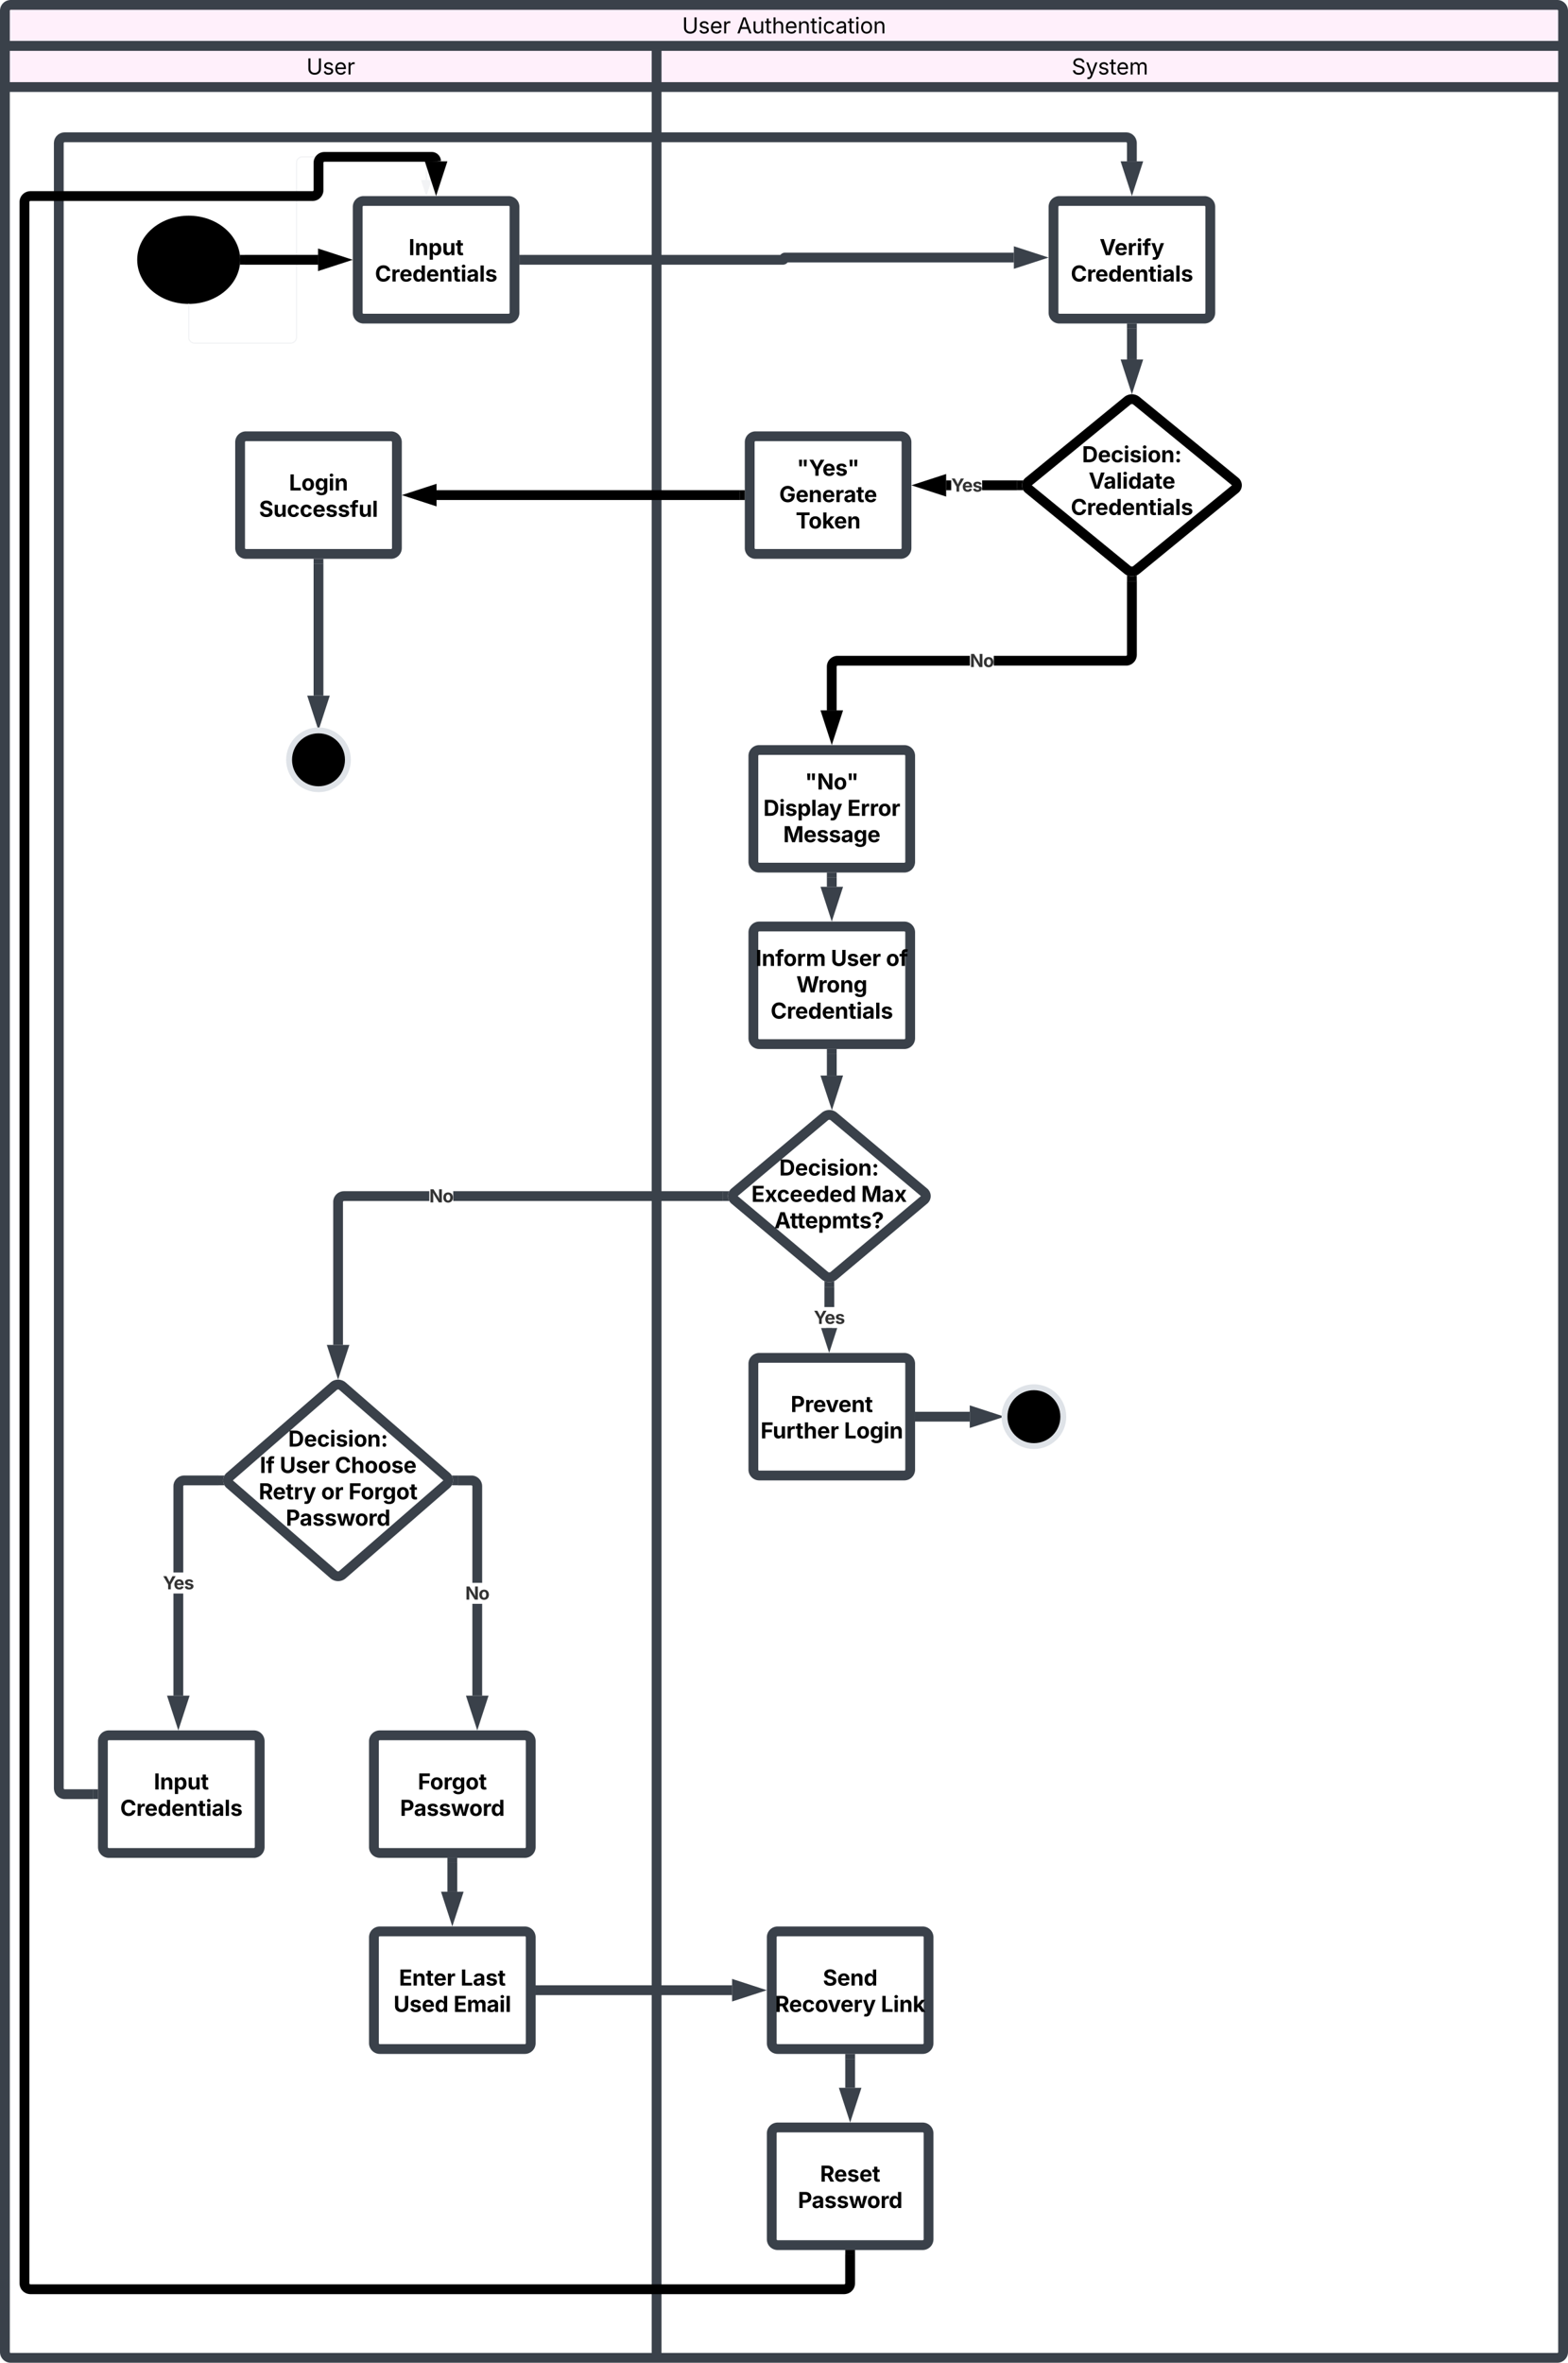 <svg xmlns="http://www.w3.org/2000/svg" xmlns:xlink="http://www.w3.org/1999/xlink" xmlns:lucid="lucid" width="1600" height="2410"><g transform="translate(265 425)" lucid:page-tab-id="0_0"><path d="M-500-500h2000v2500H-500z" fill="#fff"/><path d="M-260-378.1V-414a6 6 0 0 1 6-6h1578a6 6 0 0 1 6 6v35.9z" stroke="#3a414a" stroke-width="10" fill="#fff0fb"/><path d="M-260-336.22v-41.9h665v41.9M405-336.22v-41.9h925v41.9" stroke="#3a414a" stroke-width="10" fill="#fff0fb"/><path d="M405 1980h-659a6 6 0 0 1-6-6V-336.22h665zM1330-336.22V1974a6 6 0 0 1-6 6H405V-336.22z" stroke="#3a414a" stroke-width="10" fill="none"/><use xlink:href="#a" transform="matrix(1,0,0,1,-260,-420) translate(691.023 29.084)"/><use xlink:href="#b" transform="matrix(1,0,0,1,-260,-420) translate(746.861 29.084)"/><use xlink:href="#c" transform="matrix(1,0,0,1,-260,-378.112) translate(307.706 29.084)"/><use xlink:href="#d" transform="matrix(1,0,0,1,405,-378.112) translate(423.524 29.084)"/><path d="M810-214a6 6 0 0 1 6-6h148a6 6 0 0 1 6 6v108a6 6 0 0 1-6 6H816a6 6 0 0 1-6-6z" stroke="#3a414a" stroke-width="10" fill-opacity="0"/><use xlink:href="#e" transform="matrix(1,0,0,1,810,-220) translate(47.036 55.278)"/><use xlink:href="#f" transform="matrix(1,0,0,1,810,-220) translate(17.603 82.166)"/><path d="M270-160h263.85a1.15 1.15 0 0 0 1.15-1.15 1.15 1.15 0 0 1 1.15-1.16h233.4" stroke="#3a414a" stroke-width="10" fill="none"/><path d="M270.13-155.03H265v-9.94h5.13z" stroke="#3a414a" stroke-width=".05" fill="#3a414a"/><path d="M788.82-162.3l-14.27 4.63v-9.27z" stroke="#3a414a" stroke-width="10" fill="#3a414a"/><path d="M-160 1351a6 6 0 0 1 6-6H-6a6 6 0 0 1 6 6v108a6 6 0 0 1-6 6h-148a6 6 0 0 1-6-6z" stroke="#3a414a" stroke-width="10" fill-opacity="0"/><use xlink:href="#g" transform="matrix(1,0,0,1,-160,1345) translate(51.973 55.278)"/><use xlink:href="#f" transform="matrix(1,0,0,1,-160,1345) translate(17.603 82.166)"/><path d="M890-90v31.68" stroke="#3a414a" stroke-width="10" fill="none"/><path d="M894.98-89.87H885V-95H895z" stroke="#3a414a" stroke-width=".05" fill="#3a414a"/><path d="M890-39.05l-4.63-14.27h9.26z" stroke="#3a414a" stroke-width="10" fill="#3a414a"/><path d="M75.47 988.94a6.9 6.9 0 0 1 9.06 0l105.94 92.12a5.22 5.22 0 0 1 0 7.88l-105.94 92.12a6.9 6.9 0 0 1-9.06 0l-105.94-92.12a5.22 5.22 0 0 1 0-7.88z" stroke="#3a414a" stroke-width="10" fill-opacity="0"/><use xlink:href="#h" transform="matrix(1,0,0,1,-35,985) translate(64.137 65.538)"/><use xlink:href="#i" transform="matrix(1,0,0,1,-35,985) translate(35.095 92.426)"/><use xlink:href="#j" transform="matrix(1,0,0,1,-35,985) translate(55.44 92.426)"/><use xlink:href="#k" transform="matrix(1,0,0,1,-35,985) translate(111.701 92.426)"/><use xlink:href="#l" transform="matrix(1,0,0,1,-35,985) translate(33.994 119.314)"/><use xlink:href="#m" transform="matrix(1,0,0,1,-35,985) translate(97.731 119.314)"/><use xlink:href="#n" transform="matrix(1,0,0,1,-35,985) translate(125.671 119.314)"/><use xlink:href="#o" transform="matrix(1,0,0,1,-35,985) translate(61.685 146.202)"/><path d="M885.36-16.2a7.33 7.33 0 0 1 9.28 0l100.72 82.4a4.9 4.9 0 0 1 0 7.6l-100.72 82.4a7.33 7.33 0 0 1-9.28 0L784.64 73.8a4.9 4.9 0 0 1 0-7.6z" stroke="#000" stroke-width="10" fill-opacity="0"/><use xlink:href="#h" transform="matrix(1,0,0,1,780,-20) translate(59.137 66.528)"/><use xlink:href="#p" transform="matrix(1,0,0,1,780,-20) translate(65.859 93.416)"/><use xlink:href="#q" transform="matrix(1,0,0,1,780,-20) translate(47.608 120.304)"/><path d="M-78.06 1304.55H-88v-104.17h9.94zm35.78-214.58h-34.56l-.35.03-.15.04-.14.06-.13.08-.12.1-.1.13-.1.14-.05.15-.03.14-.03.36v87.67H-88v-88.07l.1-1.52.4-1.68.67-1.6.9-1.46 1.12-1.3 1.3-1.13 1.47-.9 1.6-.65 1.68-.4 1.52-.13h34.95z" stroke="#3a414a" stroke-width=".05" fill="#3a414a"/><path d="M-36.7 1081.57l-.43 1.7-.15 1.73.15 1.74.44 1.7.7 1.53h-6.4v-9.94h6.4z" fill="#3a414a"/><path stroke="#3a414a" stroke-width=".05" fill="#3a414a"/><path d="M-83.03 1323.82l-4.64-14.27h9.27z" fill="#3a414a"/><path d="M-83.03 1339.92l-11.5-35.34h22.98z" stroke="#3a414a" stroke-width=".05" fill="#3a414a"/><use xlink:href="#r" transform="matrix(1,0,0,1,-98.834,1178.869) translate(0.005 17.222)"/><path d="M226.97 1304.55h-9.95v-93.65h9.95zm-9.26-224.4l1.7.4 1.58.66 1.47.9 1.3 1.13 1.13 1.3.9 1.48.66 1.6.4 1.68.13 1.52v98.6h-9.95v-98.2l-.03-.36-.05-.15-.06-.16-.1-.13-.1-.1-.1-.12-.15-.08-.14-.06-.15-.04-.35-.03h-13.52v-9.94h13.9z" stroke="#3a414a" stroke-width=".05" fill="#3a414a"/><path d="M202.4 1089.97H196l.7-1.54.44-1.7.15-1.73-.17-1.74-.44-1.7-.7-1.53h6.4z" fill="#3a414a"/><path stroke="#3a414a" stroke-width=".05" fill="#3a414a"/><path d="M222 1323.82l-4.64-14.27h9.27z" fill="#3a414a"/><path d="M222 1339.92l-11.5-35.34h22.98z" stroke="#3a414a" stroke-width=".05" fill="#3a414a"/><use xlink:href="#s" transform="matrix(1,0,0,1,209.766,1189.391) translate(0.005 17.222)"/><path d="M60 150v134.55" stroke="#3a414a" stroke-width="10" fill="none"/><path d="M64.97 150.13h-9.95V145h9.95z" stroke="#3a414a" stroke-width=".05" fill="#3a414a"/><path d="M60 303.82l-4.63-14.27h9.27z" stroke="#3a414a" stroke-width="10" fill="#3a414a"/><path d="M116.55 1351a6 6 0 0 1 6-6h148a6 6 0 0 1 6 6v108a6 6 0 0 1-6 6h-148a6 6 0 0 1-6-6z" stroke="#3a414a" stroke-width="10" fill-opacity="0"/><use xlink:href="#t" transform="matrix(1,0,0,1,116.549,1345) translate(44.827 55.278)"/><use xlink:href="#u" transform="matrix(1,0,0,1,116.549,1345) translate(26.68 82.166)"/><path d="M116.55 1551a6 6 0 0 1 6-6h148a6 6 0 0 1 6 6v108a6 6 0 0 1-6 6h-148a6 6 0 0 1-6-6z" stroke="#3a414a" stroke-width="10" fill-opacity="0"/><use xlink:href="#v" transform="matrix(1,0,0,1,116.549,1545) translate(25.573 55.278)"/><use xlink:href="#w" transform="matrix(1,0,0,1,116.549,1545) translate(88.377 55.278)"/><use xlink:href="#x" transform="matrix(1,0,0,1,116.549,1545) translate(20.028 82.166)"/><use xlink:href="#y" transform="matrix(1,0,0,1,116.549,1545) translate(81.248 82.166)"/><path d="M196.55 1475v29.55" stroke="#3a414a" stroke-width="10" fill="none"/><path d="M201.52 1475.13h-9.95V1470h9.95z" stroke="#3a414a" stroke-width=".05" fill="#3a414a"/><path d="M196.55 1523.82l-4.64-14.27h9.28z" stroke="#3a414a" stroke-width="10" fill="#3a414a"/><path d="M173.05 799.98H86.2l-.36.02-.15.04-.16.06-.13.08-.1.1-.12.13-.08.14-.06.15-.04.14-.03.36v145.58h-9.94V800.8l.1-1.52.42-1.68.66-1.6.9-1.46 1.13-1.3 1.3-1.13 1.48-.9 1.6-.65 1.68-.4 1.53-.13h87.25zm299.73 0H197.5V790h275.28z" stroke="#3a414a" stroke-width=".05" fill="#3a414a"/><path d="M478.38 791.56l-.45 1.7-.15 1.74.15 1.75.45 1.7.72 1.52h-6.45v-9.95h6.45z" fill="#3a414a"/><path stroke="#3a414a" stroke-width=".05" fill="#3a414a"/><path d="M80 966.05l-4.64-14.26h9.28z" fill="#3a414a"/><path d="M80 982.15L68.52 946.8h22.96z" stroke="#3a414a" stroke-width=".05" fill="#3a414a"/><use xlink:href="#s" transform="matrix(1,0,0,1,173.047,784.245) translate(0.005 17.222)"/><path d="M673.75 1020h50.8" stroke="#3a414a" stroke-width="10" fill="none"/><path d="M673.88 1024.97h-5.13v-9.95h5.13z" stroke="#3a414a" stroke-width=".05" fill="#3a414a"/><path d="M743.82 1020l-14.27 4.63v-9.27z" stroke="#3a414a" stroke-width="10" fill="#3a414a"/><path d="M885.72-289.86l1.68.4 1.6.67 1.46.9 1.3 1.13 1.13 1.3.9 1.48.65 1.6.4 1.68.13 1.53v18.75H885v-18.35l-.02-.36-.04-.15-.06-.16-.08-.13-.1-.1-.13-.12-.14-.08-.15-.06-.14-.04-.36-.02H-198.8l-.36.02-.15.04-.16.06-.13.08-.1.1-.12.13-.08.14-.06.15-.04.14-.03.36v1677.6l.03.36.04.15.06.16.08.13.1.1.13.12.14.08.15.06.14.04.36.03h28.8v9.94h-29.2l-1.52-.12-1.68-.4-1.6-.66-1.46-.9-1.3-1.13-1.13-1.3-.9-1.48-.65-1.6-.4-1.68-.13-1.53V-279.2l.13-1.52.4-1.68.66-1.6.9-1.46 1.13-1.3 1.3-1.13 1.48-.9 1.6-.65 1.68-.4 1.53-.13H884.2z" stroke="#3a414a" stroke-width=".05" fill="#3a414a"/><path d="M-165 1409.97h-5.13v-9.94h5.13z" fill="#3a414a"/><path stroke="#3a414a" stroke-width=".05" fill="#3a414a"/><path d="M890-241.18l-4.63-14.27h9.26z" fill="#3a414a"/><path d="M890-225.08l-11.48-35.34h22.96z" stroke="#3a414a" stroke-width=".05" fill="#3a414a"/><path d="M-24.9-160c0 22.08-21.3 40-47.55 40-26.25 0-47.55-17.92-47.55-40s21.3-40 47.55-40c26.25 0 47.55 17.92 47.55 40z" stroke="#000" stroke-width="10"/><path d="M-20 26a6 6 0 0 1 6-6h148a6 6 0 0 1 6 6v108a6 6 0 0 1-6 6H-14a6 6 0 0 1-6-6z" stroke="#3a414a" stroke-width="10" fill-opacity="0"/><use xlink:href="#z" transform="matrix(1,0,0,1,-20,20) translate(49.954 55.278)"/><use xlink:href="#A" transform="matrix(1,0,0,1,-20,20) translate(19.317 82.166)"/><path d="M500 26a6 6 0 0 1 6-6h148a6 6 0 0 1 6 6v108a6 6 0 0 1-6 6H506a6 6 0 0 1-6-6z" stroke="#3a414a" stroke-width="10" fill-opacity="0"/><use xlink:href="#B" transform="matrix(1,0,0,1,500,20) translate(48.077 40.278)"/><use xlink:href="#C" transform="matrix(1,0,0,1,500,20) translate(30.103 67.166)"/><use xlink:href="#D" transform="matrix(1,0,0,1,500,20) translate(46.905 94.054)"/><path d="M503.75 346a6 6 0 0 1 6-6h148a6 6 0 0 1 6 6v108a6 6 0 0 1-6 6h-148a6 6 0 0 1-6-6z" stroke="#3a414a" stroke-width="10" fill-opacity="0"/><use xlink:href="#E" transform="matrix(1,0,0,1,503.75,340) translate(52.678 40.278)"/><use xlink:href="#F" transform="matrix(1,0,0,1,503.75,340) translate(10.197 67.166)"/><use xlink:href="#G" transform="matrix(1,0,0,1,503.75,340) translate(95.907 67.166)"/><use xlink:href="#H" transform="matrix(1,0,0,1,503.75,340) translate(30.494 94.054)"/><path d="M522.5 1551a6 6 0 0 1 6-6h148a6 6 0 0 1 6 6v108a6 6 0 0 1-6 6h-148a6 6 0 0 1-6-6z" stroke="#3a414a" stroke-width="10" fill-opacity="0"/><use xlink:href="#I" transform="matrix(1,0,0,1,522.5,1545) translate(52.184 55.278)"/><use xlink:href="#J" transform="matrix(1,0,0,1,522.5,1545) translate(3.313 82.166)"/><use xlink:href="#K" transform="matrix(1,0,0,1,522.5,1545) translate(111.375 82.166)"/><path d="M522.5 1751a6 6 0 0 1 6-6h148a6 6 0 0 1 6 6v108a6 6 0 0 1-6 6h-148a6 6 0 0 1-6-6z" stroke="#3a414a" stroke-width="10" fill-opacity="0"/><use xlink:href="#L" transform="matrix(1,0,0,1,522.5,1745) translate(49.309 55.278)"/><use xlink:href="#u" transform="matrix(1,0,0,1,522.5,1745) translate(26.68 82.166)"/><path d="M286.55 1605h195.5" stroke="#3a414a" stroke-width="10" fill="none"/><path d="M286.68 1609.97h-5.13v-9.94h5.13z" stroke="#3a414a" stroke-width=".05" fill="#3a414a"/><path d="M501.32 1605l-14.27 4.63v-9.27z" stroke="#3a414a" stroke-width="10" fill="#3a414a"/><path d="M602.5 1675v29.55" stroke="#3a414a" stroke-width="10" fill="none"/><path d="M607.48 1675.13h-9.96V1670h9.96z" stroke="#3a414a" stroke-width=".05" fill="#3a414a"/><path d="M602.5 1723.82l-4.63-14.27h9.26z" stroke="#3a414a" stroke-width="10" fill="#3a414a"/><path d="M503.75 526a6 6 0 0 1 6-6h148a6 6 0 0 1 6 6v108a6 6 0 0 1-6 6h-148a6 6 0 0 1-6-6z" stroke="#3a414a" stroke-width="10" fill-opacity="0"/><use xlink:href="#M" transform="matrix(1,0,0,1,503.75,520) translate(2.222 40.278)"/><use xlink:href="#N" transform="matrix(1,0,0,1,503.75,520) translate(79.045 40.278)"/><use xlink:href="#O" transform="matrix(1,0,0,1,503.75,520) translate(135.306 40.278)"/><use xlink:href="#P" transform="matrix(1,0,0,1,503.75,520) translate(43.84 67.166)"/><use xlink:href="#q" transform="matrix(1,0,0,1,503.75,520) translate(17.603 94.054)"/><path d="M583.75 470v9.55" stroke="#3a414a" stroke-width="10" fill="none"/><path d="M588.73 470.13h-9.96V465h9.96z" stroke="#3a414a" stroke-width=".05" fill="#3a414a"/><path d="M583.75 498.82l-4.63-14.27h9.26z" stroke="#3a414a" stroke-width="10" fill="#3a414a"/><path d="M576.65 713.86a7.15 7.15 0 0 1 9.2 0l92.05 77.28a5.04 5.04 0 0 1 0 7.72l-92.05 77.28a7.15 7.15 0 0 1-9.2 0l-92.05-77.28a5.04 5.04 0 0 1 0-7.72z" stroke="#3a414a" stroke-width="10" fill-opacity="0"/><use xlink:href="#h" transform="matrix(1,0,0,1,480,710) translate(50.137 64.028)"/><use xlink:href="#Q" transform="matrix(1,0,0,1,480,710) translate(21.752 90.916)"/><use xlink:href="#R" transform="matrix(1,0,0,1,480,710) translate(133.763 90.916)"/><use xlink:href="#S" transform="matrix(1,0,0,1,480,710) translate(45.184 117.804)"/><path d="M583.75 650v22.16" stroke="#3a414a" stroke-width="10" fill="none"/><path d="M588.73 650.13h-9.96V645h9.96z" stroke="#3a414a" stroke-width=".05" fill="#3a414a"/><path d="M583.82 691.3l-4.7-14.24 9.28-.03z" stroke="#3a414a" stroke-width="10" fill="#3a414a"/><path d="M503.75 966a6 6 0 0 1 6-6h148a6 6 0 0 1 6 6v108a6 6 0 0 1-6 6h-148a6 6 0 0 1-6-6z" stroke="#3a414a" stroke-width="10" fill-opacity="0"/><use xlink:href="#T" transform="matrix(1,0,0,1,503.75,960) translate(38.062 55.278)"/><use xlink:href="#U" transform="matrix(1,0,0,1,503.75,960) translate(7.36 82.166)"/><use xlink:href="#V" transform="matrix(1,0,0,1,503.75,960) translate(92.549 82.166)"/><path d="M586.23 908.16h-9.96v-20.33h9.96z" stroke="#3a414a" stroke-width=".05" fill="#3a414a"/><path d="M576.3 881.78l1.6.58 1.66.35 1.7.13 1.68-.12 1.66-.34 1.6-.58.02 6.18h-9.95v-6.2z" fill="#3a414a"/><path stroke="#3a414a" stroke-width=".05" fill="#3a414a"/><path d="M581.1 938.82l-3-9.15h5.96z" fill="#3a414a"/><path d="M581.1 954.92l-8.22-25.25h16.4z" stroke="#3a414a" stroke-width=".05" fill="#3a414a"/><use xlink:href="#r" transform="matrix(1,0,0,1,565.369,908.159) translate(0.005 17.222)"/><path d="M100-214a6 6 0 0 1 6-6h148a6 6 0 0 1 6 6v108a6 6 0 0 1-6 6H106a6 6 0 0 1-6-6z" stroke="#3a414a" stroke-width="10" fill-opacity="0"/><g><use xlink:href="#g" transform="matrix(1,0,0,1,100,-220) translate(51.973 55.278)"/><use xlink:href="#f" transform="matrix(1,0,0,1,100,-220) translate(17.603 82.166)"/></g><path d="M-72.45-114.5V-81a6 6 0 0 0 6 6h98a6 6 0 0 0 6-6v-178a6 6 0 0 1 6-6H164a6 6 0 0 1 6 6v17.62" stroke="#f2f3f5" fill="none"/><path d="M-72.46-115l.48-.02v.54h-.95v-.54z" stroke="#f2f3f5" stroke-width=".05" fill="#f2f3f5"/><path d="M170-226.62l-4.63-14.26h9.26z" stroke="#f2f3f5" fill="#f2f3f5"/><path d="M-72.45-114.5V-81a6 6 0 0 0 6 6h98a6 6 0 0 0 6-6v-178a6 6 0 0 1 6-6H164a6 6 0 0 1 6 6v17.62" stroke="#f2f3f5" fill="none"/><path d="M-72.46-115l.48-.02v.54h-.95v-.54z" stroke="#f2f3f5" stroke-width=".05" fill="#f2f3f5"/><path d="M170-226.62l-4.63-14.26h9.26z" stroke="#f2f3f5" fill="#f2f3f5"/><path d="M490 80H180.45" stroke="#000" stroke-width="10" fill="none"/><path d="M495 84.97h-5.13v-9.94H495z" stroke="#000" stroke-width=".05"/><path d="M161.18 80l14.27-4.64v9.28z" stroke="#000" stroke-width="10"/><path d="M705.6 74.97h-5.15v-9.94h5.16zm67.22 0h-35.6v-9.94h35.6z" stroke="#000" stroke-width=".05"/><path d="M778.44 66.56l-.46 1.7-.16 1.74.16 1.75.46 1.7.73 1.52h-6.47v-9.94h6.47z"/><path stroke="#000" stroke-width=".05"/><path d="M695.45 74.64L681.18 70l14.27-4.64z"/><path d="M700.42 81.48L665.08 70l35.34-11.48z" stroke="#000" stroke-width=".05"/><g><use xlink:href="#r" transform="matrix(1,0,0,1,705.613,59.245) translate(0.005 17.222)"/></g><path d="M724.65 253.9h-134.7l-.36.04-.16.03-.15.06-.14.1-.12.1-.1.1-.1.15-.05.14-.05.16-.02.35v44.42h-9.96v-44.8l.13-1.53.4-1.68.66-1.6.9-1.47 1.12-1.3 1.3-1.13 1.48-.9 1.6-.66 1.67-.4 1.52-.12h135.1zm170.33-10.77l-.13 1.52-.4 1.68-.66 1.6-.9 1.47-1.13 1.3-1.3 1.13-1.48.9-1.6.66-1.68.4-1.52.1H749.1v-9.94h134.7l.36-.03.15-.03.16-.06.13-.1.1-.1.12-.1.08-.15.06-.15.04-.16.02-.36v-74.87H895z" stroke="#000" stroke-width=".05"/><path d="M885.06 161.84l1.6.57 1.65.35 1.7.12 1.7-.12 1.64-.34 1.6-.56.03 6.16h-9.95v-6.18z"/><path stroke="#000" stroke-width=".05"/><path d="M583.75 318.82l-4.63-14.27h9.26z"/><path d="M583.75 334.92l-11.48-35.34h22.96z" stroke="#000" stroke-width=".05"/><g><use xlink:href="#s" transform="matrix(1,0,0,1,724.648,238.18) translate(0.005 17.222)"/></g><path d="M-14.9-160h74.45" stroke="#000" stroke-width="10" fill="none"/><path d="M-14.77-155.03h-5.48l.14-.87.2-4.1-.2-3.86-.16-1.1h5.5z" stroke="#000" stroke-width=".05"/><path d="M78.82-160l-14.27 4.63v-9.26z" stroke="#000" stroke-width="10"/><path d="M176.94-269.87l1.46.35 1.38.57 1.28.78 1.13.98.97 1.14.78 1.28.57 1.38.35 1.46.1 1.1-9.2.73v.12h-.07v.04h-.07l-.02.03-.05-.03-.03.04-.05-.02-.03.04-.05-.05-.05.04-.04-.04-.04.03-.03-.07-.05.02-.02-.06h-.05v-.02H66.2l-.36.02-.15.04-.16.06-.13.08-.1.1-.12.13-.08.14-.06.15-.04.14-.03.36v28l-.1 1.52-.42 1.68-.66 1.6-.9 1.46-1.13 1.3-1.3 1.13-1.48.9-1.6.65-1.68.4-1.52.13h-288l-.36.02-.15.04-.16.06-.13.08-.1.1-.12.13-.08.14-.06.15-.04.14-.03.36v2122.6l.03.36.04.15.06.16.08.13.1.1.13.12.14.08.15.06.14.04.35.03h830.1l.36-.03.15-.04.16-.06.13-.08.1-.1.12-.13.08-.14.06-.15.04-.14.02-.36V1875h9.96v29.2l-.13 1.52-.4 1.68-.66 1.6-.9 1.46-1.13 1.3-1.3 1.13-1.48.9-1.6.65-1.68.4-1.52.13h-830.9l-1.52-.13-1.68-.4-1.6-.66-1.46-.9-1.3-1.13-1.13-1.3-.9-1.48-.65-1.6-.4-1.68-.13-1.53V-219.2l.13-1.52.4-1.68.66-1.6.9-1.46 1.13-1.3 1.3-1.13 1.48-.9 1.6-.65 1.68-.4 1.53-.13h288l.36-.02.15-.04.16-.06.13-.08.1-.1.12-.13.08-.14.06-.15.04-.14.02-.35v-28l.13-1.52.4-1.68.66-1.6.9-1.46 1.13-1.3 1.3-1.13 1.48-.9 1.6-.65 1.68-.4 1.53-.13h109.84z" stroke="#000" stroke-width=".05"/><path d="M607.48 1875.13h-9.96V1870h9.96z"/><path stroke="#000" stroke-width=".05"/><path d="M180-241.18l-4.63-14.27h9.26z"/><path d="M180-225.08l-11.48-35.34h22.96z" stroke="#000" stroke-width=".05"/><path d="M820 1020c0 16.57-13.43 30-30 30s-30-13.43-30-30 13.43-30 30-30 30 13.43 30 30zM90 350c0 16.57-13.43 30-30 30s-30-13.43-30-30 13.43-30 30-30 30 13.43 30 30z" stroke="#dfe3e8" stroke-width="6"/><defs><path d="M763 24c-353 0-583-224-583-531v-983h190v968c0 214 149 370 393 370 243 0 391-156 391-370v-968h190v983c0 307-230 531-581 531" id="W"/><path d="M538 24C308 24 148-78 108-271l171-41c32 123 123 178 257 178 156 0 256-77 256-169 0-77-54-128-164-154l-186-44c-203-48-300-148-300-305 0-192 176-326 414-326 230 0 351 112 402 269l-163 42c-31-80-94-158-238-158-133 0-233 69-233 162 0 83 57 129 188 160l169 40c203 48 298 149 298 302 0 196-179 339-441 339" id="X"/><path d="M628 24c-324 0-524-230-524-574 0-343 198-582 503-582 237 0 487 146 487 559v75H286c9 234 145 362 343 362 132 0 231-58 273-172l174 48C1024-91 857 24 628 24zM287-650h624c-17-190-120-322-304-322-192 0-309 151-320 322" id="Y"/><path d="M158 0v-1118h174v172h12c41-113 157-188 290-188 26 0 70 2 91 3v181c-11-2-60-10-108-10-161 0-279 109-279 260V0H158" id="Z"/><g id="a"><use transform="matrix(0.011,0,0,0.011,0,0)" xlink:href="#W"/><use transform="matrix(0.011,0,0,0.011,16.536,0)" xlink:href="#X"/><use transform="matrix(0.011,0,0,0.011,28.266,0)" xlink:href="#Y"/><use transform="matrix(0.011,0,0,0.011,41.222,0)" xlink:href="#Z"/></g><path d="M52 0l541-1490h220L1361 0h-200l-149-416H398L254 0H52zm404-582h497c-103-290-145-390-251-756-108 377-145 460-246 756" id="aa"/><path d="M537 14c-226 0-379-139-379-422v-710h180v695c0 172 97 275 253 275 160 0 281-109 281-300v-670h181V0H879v-209C806-46 684 14 537 14" id="ab"/><path d="M598-1118v154H368v674c0 100 37 144 132 144 23 0 62-6 92-12L629-6c-37 13-88 20-134 20-193 0-307-107-307-290v-688H20v-154h168v-266h180v266h230" id="ac"/><path d="M338-670V0H158v-1490h180v566c73-149 190-208 336-208 226 0 379 139 379 422V0H872v-695c0-172-96-275-252-275-161 0-282 109-282 300" id="ad"/><path d="M338-670V0H158v-1118h173l1 207c72-158 192-221 342-221 226 0 378 139 378 422V0H872v-695c0-172-96-275-252-275-161 0-282 109-282 300" id="ae"/><path d="M158 0v-1118h180V0H158zm91-1301c-68 0-125-53-125-119s57-119 125-119c69 0 126 53 126 119s-57 119-126 119" id="af"/><path d="M613 24c-304 0-509-231-509-576 0-350 205-580 509-580 216 0 392 114 453 309l-173 49c-33-115-133-197-280-197-223 0-326 196-326 419 0 220 103 415 326 415 150 0 252-85 285-206l172 49C1010-95 832 24 613 24" id="ag"/><path d="M471 26C259 26 90-98 90-318c0-256 228-303 435-329 202-27 287-16 287-108 0-139-79-219-234-219-161 0-248 86-283 164l-173-57c86-203 278-265 451-265 150 0 419 46 419 395V0H815v-152h-12C765-73 660 26 471 26zm31-159c199 0 310-134 310-271v-155c-30 35-226 55-295 64-131 17-246 59-246 186 0 116 97 176 231 176" id="ah"/><path d="M613 24c-304 0-509-231-509-576 0-350 205-580 509-580 305 0 511 230 511 580 0 345-206 576-511 576zm0-161c226 0 329-195 329-415 0-222-103-419-329-419-223 0-326 196-326 419 0 220 103 415 326 415" id="ai"/><g id="b"><use transform="matrix(0.011,0,0,0.011,0,0)" xlink:href="#aa"/><use transform="matrix(0.011,0,0,0.011,15.332,0)" xlink:href="#ab"/><use transform="matrix(0.011,0,0,0.011,28.472,0)" xlink:href="#ac"/><use transform="matrix(0.011,0,0,0.011,35.742,0)" xlink:href="#ad"/><use transform="matrix(0.011,0,0,0.011,48.882,0)" xlink:href="#Y"/><use transform="matrix(0.011,0,0,0.011,61.838,0)" xlink:href="#ae"/><use transform="matrix(0.011,0,0,0.011,74.967,0)" xlink:href="#ac"/><use transform="matrix(0.011,0,0,0.011,82.237,0)" xlink:href="#af"/><use transform="matrix(0.011,0,0,0.011,87.619,0)" xlink:href="#ag"/><use transform="matrix(0.011,0,0,0.011,100.532,0)" xlink:href="#ah"/><use transform="matrix(0.011,0,0,0.011,113.01,0)" xlink:href="#ac"/><use transform="matrix(0.011,0,0,0.011,120.28,0)" xlink:href="#af"/><use transform="matrix(0.011,0,0,0.011,125.662,0)" xlink:href="#ai"/><use transform="matrix(0.011,0,0,0.011,138.987,0)" xlink:href="#ae"/></g><g id="c"><use transform="matrix(0.011,0,0,0.011,0,0)" xlink:href="#W"/><use transform="matrix(0.011,0,0,0.011,16.536,0)" xlink:href="#X"/><use transform="matrix(0.011,0,0,0.011,28.266,0)" xlink:href="#Y"/><use transform="matrix(0.011,0,0,0.011,41.222,0)" xlink:href="#Z"/></g><path d="M657 26c-323 0-524-166-541-416h195c15 169 171 246 346 246 202 0 356-106 356-265 5-203-294-238-475-293-239-73-380-191-380-389 0-252 224-419 512-419 294 0 499 171 508 396H992c-17-145-151-228-328-228-193 0-321 102-321 242 0 156 175 211 284 241l149 41c160 44 422 134 422 412 0 244-197 432-541 432" id="aj"/><path d="M140 405l46-156c120 36 205 19 263-150l32-93L54-1118h197c107 313 237 620 324 950 87-331 219-637 326-950h196L606 167c-68 178-176 259-334 259-64 0-113-12-132-21" id="ak"/><path d="M158 0v-1118h175l1 205c55-151 181-225 313-225 147 0 245 90 285 228 53-141 190-228 352-228 194 0 352 125 352 384V0h-181v-749c0-161-105-225-225-225-151 0-243 103-243 244V0H807v-767c0-124-93-207-219-207-131 0-250 92-250 270V0H158" id="al"/><g id="d"><use transform="matrix(0.011,0,0,0.011,0,0)" xlink:href="#aj"/><use transform="matrix(0.011,0,0,0.011,14.258,0)" xlink:href="#ak"/><use transform="matrix(0.011,0,0,0.011,26.747,0)" xlink:href="#X"/><use transform="matrix(0.011,0,0,0.011,38.477,0)" xlink:href="#ac"/><use transform="matrix(0.011,0,0,0.011,45.53,0)" xlink:href="#Y"/><use transform="matrix(0.011,0,0,0.011,58.485,0)" xlink:href="#al"/></g><path d="M571 0L49-1490h339c138 427 271 775 384 1244 111-471 237-815 371-1244h337L970 0H571" id="am"/><path d="M633 22C291 22 81-200 81-553c0-345 210-579 537-579 292 0 525 185 525 567v84H378c7 183 109 277 260 277 105 0 184-46 216-132l272 51C1071-99 893 22 633 22zM380-669h474c-15-146-94-237-233-237-143 0-229 99-241 237" id="an"/><path d="M128 0v-1118h290v195h12c54-169 184-238 367-200v268c-27-8-86-15-130-15-138 0-239 95-239 234V0H128" id="ao"/><path d="M128 0v-1118h300V0H128zm150-1264c-91 0-165-68-165-154 0-85 74-154 165-154 90 0 165 69 165 154 0 86-75 154-165 154" id="ap"/><path d="M750-1118v229H516V0H217v-889H20v-229h197v-86c0-238 156-356 363-356 94 0 178 20 215 31l-54 226c-25-7-61-15-100-15-123-3-131 84-125 200h234" id="aq"/><path d="M120 396l69-226c123 42 245 23 254-107l8-60L31-1118h319c87 288 199 559 259 872 72-308 185-583 277-872h315L726 132c-68 181-186 294-410 294-79 0-153-13-196-30" id="ar"/><g id="e"><use transform="matrix(0.011,0,0,0.011,0,0)" xlink:href="#am"/><use transform="matrix(0.011,0,0,0.011,15.234,0)" xlink:href="#an"/><use transform="matrix(0.011,0,0,0.011,28.472,0)" xlink:href="#ao"/><use transform="matrix(0.011,0,0,0.011,37.684,0)" xlink:href="#ap"/><use transform="matrix(0.011,0,0,0.011,43.707,0)" xlink:href="#aq"/><use transform="matrix(0.011,0,0,0.011,52.55,0)" xlink:href="#ar"/></g><path d="M786 20C389 20 94-260 94-744c0-487 299-766 692-766 339 0 597 194 641 529h-309c-28-162-156-258-326-258-233 0-388 179-388 495 0 323 157 493 387 493 170 0 298-97 328-259h309c-34 277-266 530-642 530" id="as"/><path d="M537 19C279 19 81-185 81-557c0-382 206-575 454-575 190 0 278 113 318 202h10v-560h300V0H868v-179h-15C812-89 719 19 537 19zm92-241c153 0 240-134 240-336 0-203-86-334-240-334-158 0-240 138-240 334 0 197 84 336 240 336" id="at"/><path d="M428-647V0H128v-1118h283l4 231c63-156 176-245 348-245 232 0 384 159 384 421V0H847v-659c0-139-76-222-202-222-128 0-217 86-217 234" id="au"/><path d="M683-1118v229H474v562c0 71 29 104 102 104 23 0 73-7 95-13l43 225C647 9 580 16 520 16 296 16 174-96 174-301v-588H20v-229h154v-266h300v266h209" id="av"/><path d="M440 22C227 22 68-92 68-313c0-250 202-322 422-343 195-21 271-24 271-105 0-95-63-149-175-149-116 0-187 57-211 129l-275-46c57-194 237-305 487-305 240 0 474 108 474 379V0H777v-155h-10C713-51 605 22 440 22zm85-211c140 0 238-93 238-211v-121c-37 26-156 42-222 51-111 16-185 59-185 149 0 87 70 132 169 132" id="aw"/><path d="M428-1490V0H128v-1490h300" id="ax"/><path d="M572 22C302 22 117-98 78-306l279-48c29 105 101 156 224 156 114 0 185-48 185-115 0-118-228-130-337-155-215-49-322-150-322-317 0-215 187-347 470-347 265 0 424 116 466 298l-266 47c-24-76-87-130-196-130-98 0-174 46-174 113 0 56 38 95 144 117l201 40c216 44 320 143 320 302 0 220-207 367-500 367" id="ay"/><g id="f"><use transform="matrix(0.011,0,0,0.011,0,0)" xlink:href="#as"/><use transform="matrix(0.011,0,0,0.011,16.439,0)" xlink:href="#ao"/><use transform="matrix(0.011,0,0,0.011,24.946,0)" xlink:href="#an"/><use transform="matrix(0.011,0,0,0.011,38.184,0)" xlink:href="#at"/><use transform="matrix(0.011,0,0,0.011,52.192,0)" xlink:href="#an"/><use transform="matrix(0.011,0,0,0.011,65.43,0)" xlink:href="#au"/><use transform="matrix(0.011,0,0,0.011,79.264,0)" xlink:href="#av"/><use transform="matrix(0.011,0,0,0.011,87.402,0)" xlink:href="#ap"/><use transform="matrix(0.011,0,0,0.011,93.424,0)" xlink:href="#aw"/><use transform="matrix(0.011,0,0,0.011,106.326,0)" xlink:href="#ax"/><use transform="matrix(0.011,0,0,0.011,112.348,0)" xlink:href="#ay"/></g><path d="M440-1490V0H135v-1490h305" id="az"/><path d="M128 418v-1536h295v188h14c41-89 129-202 319-202 248 0 453 193 453 575 0 372-197 576-455 576-183 0-275-108-317-198h-9v597H128zm534-640c156 0 240-139 240-336 0-196-83-334-240-334-154 0-241 131-241 334 0 202 88 336 241 336" id="aA"/><path d="M513 14c-232 0-385-159-385-421v-711h300v659c0 139 76 222 202 222 127 0 217-86 217-234v-647h301V0H864l-4-232C797-74 683 14 513 14" id="aB"/><g id="g"><use transform="matrix(0.011,0,0,0.011,0,0)" xlink:href="#az"/><use transform="matrix(0.011,0,0,0.011,6.239,0)" xlink:href="#au"/><use transform="matrix(0.011,0,0,0.011,20.074,0)" xlink:href="#aA"/><use transform="matrix(0.011,0,0,0.011,34.082,0)" xlink:href="#aB"/><use transform="matrix(0.011,0,0,0.011,47.917,0)" xlink:href="#av"/></g><path d="M659 0H135v-1490h529c448 0 721 280 721 744 0 466-273 746-726 746zM440-263h204c287 0 437-148 437-483 0-333-150-481-435-481H440v964" id="aC"/><path d="M628 22C291 22 81-210 81-554c0-346 210-578 547-578 265 0 455 142 497 372l-279 52c-25-116-99-188-215-188-160 0-244 139-244 341 0 200 84 341 244 341 116 0 193-74 217-195l279 51C1085-123 896 22 628 22" id="aD"/><path d="M628 22C291 22 81-210 81-554c0-346 210-578 547-578 336 0 547 232 547 578 0 344-211 576-547 576zm0-236c160 0 242-146 242-341 0-197-82-341-242-341S387-753 387-555c0 195 81 341 241 341" id="aE"/><path d="M342-723c-98 0-173-75-173-172s75-172 173-172 173 75 173 172-75 172-173 172zm0 742c-98 0-173-75-173-172s75-172 173-172 173 75 173 172S440 19 342 19" id="aF"/><g id="h"><use transform="matrix(0.011,0,0,0.011,0,0)" xlink:href="#aC"/><use transform="matrix(0.011,0,0,0.011,16.048,0)" xlink:href="#an"/><use transform="matrix(0.011,0,0,0.011,29.286,0)" xlink:href="#aD"/><use transform="matrix(0.011,0,0,0.011,42.361,0)" xlink:href="#ap"/><use transform="matrix(0.011,0,0,0.011,48.383,0)" xlink:href="#ay"/><use transform="matrix(0.011,0,0,0.011,60.829,0)" xlink:href="#ap"/><use transform="matrix(0.011,0,0,0.011,66.851,0)" xlink:href="#aE"/><use transform="matrix(0.011,0,0,0.011,80.48,0)" xlink:href="#au"/><use transform="matrix(0.011,0,0,0.011,94.314,0)" xlink:href="#aF"/></g><g id="i"><use transform="matrix(0.011,0,0,0.011,0,0)" xlink:href="#az"/><use transform="matrix(0.011,0,0,0.011,6.239,0)" xlink:href="#aq"/></g><path d="M750 21c-371 0-615-218-615-544v-967h305v942c0 174 123 299 310 299s309-125 309-299v-942h306v967c0 326-247 544-615 544" id="aG"/><g id="j"><use transform="matrix(0.011,0,0,0.011,0,0)" xlink:href="#aG"/><use transform="matrix(0.011,0,0,0.011,16.265,0)" xlink:href="#ay"/><use transform="matrix(0.011,0,0,0.011,28.711,0)" xlink:href="#an"/><use transform="matrix(0.011,0,0,0.011,41.949,0)" xlink:href="#ao"/></g><path d="M428-647V0H128v-1490h294v586c65-146 175-228 341-228 232 0 385 159 385 421V0H847v-659c0-139-76-222-202-222-128 0-217 86-217 234" id="aH"/><g id="k"><use transform="matrix(0.011,0,0,0.011,0,0)" xlink:href="#as"/><use transform="matrix(0.011,0,0,0.011,16.439,0)" xlink:href="#aH"/><use transform="matrix(0.011,0,0,0.011,30.273,0)" xlink:href="#aE"/><use transform="matrix(0.011,0,0,0.011,43.902,0)" xlink:href="#aE"/><use transform="matrix(0.011,0,0,0.011,57.53,0)" xlink:href="#ay"/><use transform="matrix(0.011,0,0,0.011,69.976,0)" xlink:href="#an"/></g><path d="M135 0v-1490h581c339 0 533 192 533 485 0 204-94 351-264 424L1302 0H964L680-532H440V0H135zm305-779h220c186 0 274-77 274-226 0-150-88-233-275-233H440v459" id="aI"/><g id="l"><use transform="matrix(0.011,0,0,0.011,0,0)" xlink:href="#aI"/><use transform="matrix(0.011,0,0,0.011,14.323,0)" xlink:href="#an"/><use transform="matrix(0.011,0,0,0.011,27.561,0)" xlink:href="#av"/><use transform="matrix(0.011,0,0,0.011,35.699,0)" xlink:href="#ao"/><use transform="matrix(0.011,0,0,0.011,45.095,0)" xlink:href="#ar"/></g><g id="m"><use transform="matrix(0.011,0,0,0.011,0,0)" xlink:href="#aE"/><use transform="matrix(0.011,0,0,0.011,13.628,0)" xlink:href="#ao"/></g><path d="M135 0v-1490h980v253H440v416h609v249H440V0H135" id="aJ"/><path d="M625 442c-280 0-454-114-503-274l258-72c28 63 97 128 243 128 153 0 246-69 246-216v-206h-23C805-108 717-16 536-16 284-16 81-191 81-561c0-378 208-571 456-571 188 0 280 113 321 202h13v-188h295V-9c0 303-226 451-541 451zm5-686c153 0 240-119 240-319 0-198-86-329-240-329-158 0-241 137-241 329 0 195 85 319 241 319" id="aK"/><g id="n"><use transform="matrix(0.011,0,0,0.011,0,0)" xlink:href="#aJ"/><use transform="matrix(0.011,0,0,0.011,12.402,0)" xlink:href="#aE"/><use transform="matrix(0.011,0,0,0.011,26.031,0)" xlink:href="#ao"/><use transform="matrix(0.011,0,0,0.011,34.538,0)" xlink:href="#aK"/><use transform="matrix(0.011,0,0,0.011,48.579,0)" xlink:href="#aE"/><use transform="matrix(0.011,0,0,0.011,62.207,0)" xlink:href="#av"/></g><path d="M135 0v-1490h581c339 0 533 210 533 503 0 295-197 500-540 500H440V0H135zm305-733h220c186 0 274-104 274-254s-88-251-275-251H440v505" id="aL"/><path d="M361 0L31-1118h315c68 295 127 523 188 845 63-317 128-551 199-845h276c71 296 131 525 196 846 57-321 119-552 186-846h319L1378 0h-305c-73-261-148-486-204-771C813-484 740-261 666 0H361" id="aM"/><g id="o"><use transform="matrix(0.011,0,0,0.011,0,0)" xlink:href="#aL"/><use transform="matrix(0.011,0,0,0.011,14.117,0)" xlink:href="#aw"/><use transform="matrix(0.011,0,0,0.011,27.018,0)" xlink:href="#ay"/><use transform="matrix(0.011,0,0,0.011,39.464,0)" xlink:href="#ay"/><use transform="matrix(0.011,0,0,0.011,51.91,0)" xlink:href="#aM"/><use transform="matrix(0.011,0,0,0.011,70.497,0)" xlink:href="#aE"/><use transform="matrix(0.011,0,0,0.011,84.125,0)" xlink:href="#ao"/><use transform="matrix(0.011,0,0,0.011,92.632,0)" xlink:href="#at"/></g><g id="p"><use transform="matrix(0.011,0,0,0.011,0,0)" xlink:href="#am"/><use transform="matrix(0.011,0,0,0.011,15.278,0)" xlink:href="#aw"/><use transform="matrix(0.011,0,0,0.011,28.179,0)" xlink:href="#ax"/><use transform="matrix(0.011,0,0,0.011,34.201,0)" xlink:href="#ap"/><use transform="matrix(0.011,0,0,0.011,40.224,0)" xlink:href="#at"/><use transform="matrix(0.011,0,0,0.011,54.232,0)" xlink:href="#aw"/><use transform="matrix(0.011,0,0,0.011,67.133,0)" xlink:href="#av"/><use transform="matrix(0.011,0,0,0.011,75.054,0)" xlink:href="#an"/></g><g id="q"><use transform="matrix(0.011,0,0,0.011,0,0)" xlink:href="#as"/><use transform="matrix(0.011,0,0,0.011,16.439,0)" xlink:href="#ao"/><use transform="matrix(0.011,0,0,0.011,24.946,0)" xlink:href="#an"/><use transform="matrix(0.011,0,0,0.011,38.184,0)" xlink:href="#at"/><use transform="matrix(0.011,0,0,0.011,52.192,0)" xlink:href="#an"/><use transform="matrix(0.011,0,0,0.011,65.43,0)" xlink:href="#au"/><use transform="matrix(0.011,0,0,0.011,79.264,0)" xlink:href="#av"/><use transform="matrix(0.011,0,0,0.011,87.402,0)" xlink:href="#ap"/><use transform="matrix(0.011,0,0,0.011,93.424,0)" xlink:href="#aw"/><use transform="matrix(0.011,0,0,0.011,106.326,0)" xlink:href="#ax"/><use transform="matrix(0.011,0,0,0.011,112.348,0)" xlink:href="#ay"/></g><path fill="#333" d="M601 0v-560L49-1490h357l252 464c38 68 67 130 97 208 96-243 225-446 337-672h356L905-560V0H601" id="aN"/><path fill="#333" d="M633 22C291 22 81-200 81-553c0-345 210-579 537-579 292 0 525 185 525 567v84H378c7 183 109 277 260 277 105 0 184-46 216-132l272 51C1071-99 893 22 633 22zM380-669h474c-15-146-94-237-233-237-143 0-229 99-241 237" id="aO"/><path fill="#333" d="M572 22C302 22 117-98 78-306l279-48c29 105 101 156 224 156 114 0 185-48 185-115 0-118-228-130-337-155-215-49-322-150-322-317 0-215 187-347 470-347 265 0 424 116 466 298l-266 47c-24-76-87-130-196-130-98 0-174 46-174 113 0 56 38 95 144 117l201 40c216 44 320 143 320 302 0 220-207 367-500 367" id="aP"/><g id="r"><use transform="matrix(0.009,0,0,0.009,0,0)" xlink:href="#aN"/><use transform="matrix(0.009,0,0,0.009,11.05,0)" xlink:href="#aO"/><use transform="matrix(0.009,0,0,0.009,21.641,0)" xlink:href="#aP"/></g><path fill="#333" d="M135 0v-1490h340l471 754c59 97 122 210 187 365-32-387-14-721-19-1119h312V0h-341C855-382 627-689 427-1113c32 420 16 695 20 1113H135" id="aQ"/><path fill="#333" d="M628 22C291 22 81-210 81-554c0-346 210-578 547-578 336 0 547 232 547 578 0 344-211 576-547 576zm0-236c160 0 242-146 242-341 0-197-82-341-242-341S387-753 387-555c0 195 81 341 241 341" id="aR"/><g id="s"><use transform="matrix(0.009,0,0,0.009,0,0)" xlink:href="#aQ"/><use transform="matrix(0.009,0,0,0.009,13.55,0)" xlink:href="#aR"/></g><g id="t"><use transform="matrix(0.011,0,0,0.011,0,0)" xlink:href="#aJ"/><use transform="matrix(0.011,0,0,0.011,12.402,0)" xlink:href="#aE"/><use transform="matrix(0.011,0,0,0.011,26.031,0)" xlink:href="#ao"/><use transform="matrix(0.011,0,0,0.011,34.538,0)" xlink:href="#aK"/><use transform="matrix(0.011,0,0,0.011,48.579,0)" xlink:href="#aE"/><use transform="matrix(0.011,0,0,0.011,62.207,0)" xlink:href="#av"/></g><g id="u"><use transform="matrix(0.011,0,0,0.011,0,0)" xlink:href="#aL"/><use transform="matrix(0.011,0,0,0.011,14.117,0)" xlink:href="#aw"/><use transform="matrix(0.011,0,0,0.011,27.018,0)" xlink:href="#ay"/><use transform="matrix(0.011,0,0,0.011,39.464,0)" xlink:href="#ay"/><use transform="matrix(0.011,0,0,0.011,51.91,0)" xlink:href="#aM"/><use transform="matrix(0.011,0,0,0.011,70.497,0)" xlink:href="#aE"/><use transform="matrix(0.011,0,0,0.011,84.125,0)" xlink:href="#ao"/><use transform="matrix(0.011,0,0,0.011,92.632,0)" xlink:href="#at"/></g><path d="M135 0v-1490h997v253H440v360h640v249H440v375h694V0H135" id="aS"/><g id="v"><use transform="matrix(0.011,0,0,0.011,0,0)" xlink:href="#aS"/><use transform="matrix(0.011,0,0,0.011,13.498,0)" xlink:href="#au"/><use transform="matrix(0.011,0,0,0.011,27.333,0)" xlink:href="#av"/><use transform="matrix(0.011,0,0,0.011,35.254,0)" xlink:href="#an"/><use transform="matrix(0.011,0,0,0.011,48.492,0)" xlink:href="#ao"/></g><path d="M135 0v-1490h305v1237h643V0H135" id="aT"/><g id="w"><use transform="matrix(0.011,0,0,0.011,0,0)" xlink:href="#aT"/><use transform="matrix(0.011,0,0,0.011,12.565,0)" xlink:href="#aw"/><use transform="matrix(0.011,0,0,0.011,25.467,0)" xlink:href="#ay"/><use transform="matrix(0.011,0,0,0.011,37.912,0)" xlink:href="#av"/></g><g id="x"><use transform="matrix(0.011,0,0,0.011,0,0)" xlink:href="#aG"/><use transform="matrix(0.011,0,0,0.011,16.265,0)" xlink:href="#ay"/><use transform="matrix(0.011,0,0,0.011,28.711,0)" xlink:href="#an"/><use transform="matrix(0.011,0,0,0.011,41.949,0)" xlink:href="#at"/></g><path d="M128 0v-1118h278l12 217c60-163 185-234 319-234 143 0 236 81 288 251 63-172 205-251 359-251 205 0 357 138 357 381V0h-301v-697c0-126-76-187-177-187-114 0-184 79-184 196V0H789v-705c0-109-72-179-174-179-106 0-187 74-187 208V0H128" id="aU"/><g id="y"><use transform="matrix(0.011,0,0,0.011,0,0)" xlink:href="#aS"/><use transform="matrix(0.011,0,0,0.011,13.498,0)" xlink:href="#aU"/><use transform="matrix(0.011,0,0,0.011,33.778,0)" xlink:href="#aw"/><use transform="matrix(0.011,0,0,0.011,46.68,0)" xlink:href="#ap"/><use transform="matrix(0.011,0,0,0.011,52.702,0)" xlink:href="#ax"/></g><g id="z"><use transform="matrix(0.011,0,0,0.011,0,0)" xlink:href="#aT"/><use transform="matrix(0.011,0,0,0.011,12.565,0)" xlink:href="#aE"/><use transform="matrix(0.011,0,0,0.011,26.194,0)" xlink:href="#aK"/><use transform="matrix(0.011,0,0,0.011,40.234,0)" xlink:href="#ap"/><use transform="matrix(0.011,0,0,0.011,46.257,0)" xlink:href="#au"/></g><path d="M681 22C323 22 94-145 85-462h297c10 151 131 226 296 226 163 0 271-77 271-190 0-102-95-149-257-189l-164-41c-252-61-403-188-403-405 0-269 236-449 560-449 330 0 546 183 551 445H941c-11-119-106-188-259-188-156 0-244 72-244 172-3 156 226 185 373 221 250 61 445 186 445 436 0 271-213 446-575 446" id="aV"/><g id="A"><use transform="matrix(0.011,0,0,0.011,0,0)" xlink:href="#aV"/><use transform="matrix(0.011,0,0,0.011,14.551,0)" xlink:href="#aB"/><use transform="matrix(0.011,0,0,0.011,28.385,0)" xlink:href="#aD"/><use transform="matrix(0.011,0,0,0.011,41.461,0)" xlink:href="#aD"/><use transform="matrix(0.011,0,0,0.011,54.536,0)" xlink:href="#an"/><use transform="matrix(0.011,0,0,0.011,67.773,0)" xlink:href="#ay"/><use transform="matrix(0.011,0,0,0.011,80.219,0)" xlink:href="#ay"/><use transform="matrix(0.011,0,0,0.011,92.665,0)" xlink:href="#aq"/><use transform="matrix(0.011,0,0,0.011,101.508,0)" xlink:href="#aB"/><use transform="matrix(0.011,0,0,0.011,115.343,0)" xlink:href="#ax"/></g><path d="M233-870l-31-620h289l-30 620H233zm435 0l-30-620h289l-30 620H668" id="aW"/><path d="M601 0v-560L49-1490h357l252 464c38 68 67 130 97 208 96-243 225-446 337-672h356L905-560V0H601" id="aX"/><g id="B"><use transform="matrix(0.011,0,0,0.011,0,0)" xlink:href="#aW"/><use transform="matrix(0.011,0,0,0.011,12.261,0)" xlink:href="#aX"/><use transform="matrix(0.011,0,0,0.011,26.074,0)" xlink:href="#an"/><use transform="matrix(0.011,0,0,0.011,39.312,0)" xlink:href="#ay"/><use transform="matrix(0.011,0,0,0.011,51.584,0)" xlink:href="#aW"/></g><path d="M795 20C377 20 94-272 94-743c0-483 302-767 694-767 335 0 593 206 635 500h-310c-42-142-154-229-320-229-230 0-389 177-389 493s154 495 393 495c212 0 340-120 345-311H818v-232h620v186c0 391-269 628-643 628" id="aY"/><g id="C"><use transform="matrix(0.011,0,0,0.011,0,0)" xlink:href="#aY"/><use transform="matrix(0.011,0,0,0.011,16.678,0)" xlink:href="#an"/><use transform="matrix(0.011,0,0,0.011,29.915,0)" xlink:href="#au"/><use transform="matrix(0.011,0,0,0.011,43.75,0)" xlink:href="#an"/><use transform="matrix(0.011,0,0,0.011,56.988,0)" xlink:href="#ao"/><use transform="matrix(0.011,0,0,0.011,65.734,0)" xlink:href="#aw"/><use transform="matrix(0.011,0,0,0.011,78.635,0)" xlink:href="#av"/><use transform="matrix(0.011,0,0,0.011,86.556,0)" xlink:href="#an"/></g><path d="M75-1237v-253h1217v253H837V0H531v-1237H75" id="aZ"/><path d="M128 0v-1490h300v802h17l366-430h347L740-633 1179 0H826L514-456l-86 97V0H128" id="ba"/><g id="D"><use transform="matrix(0.011,0,0,0.011,0,0)" xlink:href="#aZ"/><use transform="matrix(0.011,0,0,0.011,13.097,0)" xlink:href="#aE"/><use transform="matrix(0.011,0,0,0.011,26.725,0)" xlink:href="#ba"/><use transform="matrix(0.011,0,0,0.011,39.117,0)" xlink:href="#an"/><use transform="matrix(0.011,0,0,0.011,52.355,0)" xlink:href="#au"/></g><path d="M135 0v-1490h340l471 754c59 97 122 210 187 365-32-387-14-721-19-1119h312V0h-341C855-382 627-689 427-1113c32 420 16 695 20 1113H135" id="bb"/><g id="E"><use transform="matrix(0.011,0,0,0.011,0,0)" xlink:href="#aW"/><use transform="matrix(0.011,0,0,0.011,12.261,0)" xlink:href="#bb"/><use transform="matrix(0.011,0,0,0.011,29.199,0)" xlink:href="#aE"/><use transform="matrix(0.011,0,0,0.011,42.383,0)" xlink:href="#aW"/></g><g id="F"><use transform="matrix(0.011,0,0,0.011,0,0)" xlink:href="#aC"/><use transform="matrix(0.011,0,0,0.011,16.048,0)" xlink:href="#ap"/><use transform="matrix(0.011,0,0,0.011,22.07,0)" xlink:href="#ay"/><use transform="matrix(0.011,0,0,0.011,34.516,0)" xlink:href="#aA"/><use transform="matrix(0.011,0,0,0.011,48.524,0)" xlink:href="#ax"/><use transform="matrix(0.011,0,0,0.011,54.546,0)" xlink:href="#aw"/><use transform="matrix(0.011,0,0,0.011,67.068,0)" xlink:href="#ar"/></g><g id="G"><use transform="matrix(0.011,0,0,0.011,0,0)" xlink:href="#aS"/><use transform="matrix(0.011,0,0,0.011,13.498,0)" xlink:href="#ao"/><use transform="matrix(0.011,0,0,0.011,22.711,0)" xlink:href="#ao"/><use transform="matrix(0.011,0,0,0.011,31.217,0)" xlink:href="#aE"/><use transform="matrix(0.011,0,0,0.011,44.846,0)" xlink:href="#ao"/></g><path d="M135 0v-1490h468l242 684c30 94 76 293 111 455 34-161 80-360 110-455l238-684h470V0h-307c0-447-3-765 11-1227-122 503-246 788-395 1227H826C676-435 552-717 427-1215c15 453 11 775 11 1215H135" id="bc"/><g id="H"><use transform="matrix(0.011,0,0,0.011,0,0)" xlink:href="#bc"/><use transform="matrix(0.011,0,0,0.011,20.703,0)" xlink:href="#an"/><use transform="matrix(0.011,0,0,0.011,33.941,0)" xlink:href="#ay"/><use transform="matrix(0.011,0,0,0.011,46.387,0)" xlink:href="#ay"/><use transform="matrix(0.011,0,0,0.011,58.832,0)" xlink:href="#aw"/><use transform="matrix(0.011,0,0,0.011,71.734,0)" xlink:href="#aK"/><use transform="matrix(0.011,0,0,0.011,85.775,0)" xlink:href="#an"/></g><g id="I"><use transform="matrix(0.011,0,0,0.011,0,0)" xlink:href="#aV"/><use transform="matrix(0.011,0,0,0.011,14.551,0)" xlink:href="#an"/><use transform="matrix(0.011,0,0,0.011,27.789,0)" xlink:href="#au"/><use transform="matrix(0.011,0,0,0.011,41.623,0)" xlink:href="#at"/></g><path d="M443 0L31-1118h319c90 293 199 572 268 885 66-313 175-593 264-885h315L784 0H443" id="bd"/><g id="J"><use transform="matrix(0.011,0,0,0.011,0,0)" xlink:href="#aI"/><use transform="matrix(0.011,0,0,0.011,14.323,0)" xlink:href="#an"/><use transform="matrix(0.011,0,0,0.011,27.561,0)" xlink:href="#aD"/><use transform="matrix(0.011,0,0,0.011,40.636,0)" xlink:href="#aE"/><use transform="matrix(0.011,0,0,0.011,53.863,0)" xlink:href="#bd"/><use transform="matrix(0.011,0,0,0.011,66.786,0)" xlink:href="#an"/><use transform="matrix(0.011,0,0,0.011,80.024,0)" xlink:href="#ao"/><use transform="matrix(0.011,0,0,0.011,89.421,0)" xlink:href="#ar"/></g><g id="K"><use transform="matrix(0.011,0,0,0.011,0,0)" xlink:href="#aT"/><use transform="matrix(0.011,0,0,0.011,12.565,0)" xlink:href="#ap"/><use transform="matrix(0.011,0,0,0.011,18.587,0)" xlink:href="#au"/><use transform="matrix(0.011,0,0,0.011,32.422,0)" xlink:href="#ba"/></g><g id="L"><use transform="matrix(0.011,0,0,0.011,0,0)" xlink:href="#aI"/><use transform="matrix(0.011,0,0,0.011,14.323,0)" xlink:href="#an"/><use transform="matrix(0.011,0,0,0.011,27.561,0)" xlink:href="#ay"/><use transform="matrix(0.011,0,0,0.011,40.007,0)" xlink:href="#an"/><use transform="matrix(0.011,0,0,0.011,53.244,0)" xlink:href="#av"/></g><g id="M"><use transform="matrix(0.011,0,0,0.011,0,0)" xlink:href="#az"/><use transform="matrix(0.011,0,0,0.011,6.239,0)" xlink:href="#au"/><use transform="matrix(0.011,0,0,0.011,20.074,0)" xlink:href="#aq"/><use transform="matrix(0.011,0,0,0.011,28.44,0)" xlink:href="#aE"/><use transform="matrix(0.011,0,0,0.011,42.068,0)" xlink:href="#ao"/><use transform="matrix(0.011,0,0,0.011,51.28,0)" xlink:href="#aU"/></g><g id="N"><use transform="matrix(0.011,0,0,0.011,0,0)" xlink:href="#aG"/><use transform="matrix(0.011,0,0,0.011,16.265,0)" xlink:href="#ay"/><use transform="matrix(0.011,0,0,0.011,28.711,0)" xlink:href="#an"/><use transform="matrix(0.011,0,0,0.011,41.949,0)" xlink:href="#ao"/></g><g id="O"><use transform="matrix(0.011,0,0,0.011,0,0)" xlink:href="#aE"/><use transform="matrix(0.011,0,0,0.011,13.628,0)" xlink:href="#aq"/></g><path d="M449 0L49-1490h333c89 395 194 758 253 1185 65-426 176-790 269-1185h317c93 394 201 758 268 1181 60-425 164-788 253-1181h334L1675 0h-348c-90-376-204-711-266-1118C1004-714 886-373 798 0H449" id="be"/><g id="P"><use transform="matrix(0.011,0,0,0.011,0,0)" xlink:href="#be"/><use transform="matrix(0.011,0,0,0.011,22.309,0)" xlink:href="#ao"/><use transform="matrix(0.011,0,0,0.011,30.816,0)" xlink:href="#aE"/><use transform="matrix(0.011,0,0,0.011,44.444,0)" xlink:href="#au"/><use transform="matrix(0.011,0,0,0.011,58.279,0)" xlink:href="#aK"/></g><path d="M42 0l360-574-338-544h324c72 124 151 261 209 394 58-134 140-271 215-394h318L785-570 1146 0H824c-79-136-169-280-234-425C528-278 439-134 360 0H42" id="bf"/><g id="Q"><use transform="matrix(0.011,0,0,0.011,0,0)" xlink:href="#aS"/><use transform="matrix(0.011,0,0,0.011,13.498,0)" xlink:href="#bf"/><use transform="matrix(0.011,0,0,0.011,25.944,0)" xlink:href="#aD"/><use transform="matrix(0.011,0,0,0.011,39.019,0)" xlink:href="#an"/><use transform="matrix(0.011,0,0,0.011,52.257,0)" xlink:href="#an"/><use transform="matrix(0.011,0,0,0.011,65.495,0)" xlink:href="#at"/><use transform="matrix(0.011,0,0,0.011,79.503,0)" xlink:href="#an"/><use transform="matrix(0.011,0,0,0.011,92.741,0)" xlink:href="#at"/></g><g id="R"><use transform="matrix(0.011,0,0,0.011,0,0)" xlink:href="#bc"/><use transform="matrix(0.011,0,0,0.011,20.703,0)" xlink:href="#aw"/><use transform="matrix(0.011,0,0,0.011,33.605,0)" xlink:href="#bf"/></g><path d="M49 0l509-1490h400L1480 0h-339l-115-346H497L386 0H49zm524-585h374c-75-213-124-402-192-666-66 268-110 453-182 666" id="bg"/><path d="M390-458c-5-262 65-345 192-421 92-55 159-122 159-219 0-103-81-170-182-170-97 0-187 63-192 185H79c4-288 220-427 481-427 287 0 489 150 489 402 0 170-86 277-223 359-123 72-173 130-168 291H390zM525 19c-105 0-178-69-178-169 0-101 73-170 178-170 104 0 177 69 177 170 0 100-73 169-177 169" id="bh"/><g id="S"><use transform="matrix(0.011,0,0,0.011,0,0)" xlink:href="#bg"/><use transform="matrix(0.011,0,0,0.011,15.983,0)" xlink:href="#av"/><use transform="matrix(0.011,0,0,0.011,23.34,0)" xlink:href="#av"/><use transform="matrix(0.011,0,0,0.011,31.261,0)" xlink:href="#an"/><use transform="matrix(0.011,0,0,0.011,44.499,0)" xlink:href="#aA"/><use transform="matrix(0.011,0,0,0.011,58.507,0)" xlink:href="#aU"/><use transform="matrix(0.011,0,0,0.011,78.787,0)" xlink:href="#av"/><use transform="matrix(0.011,0,0,0.011,86.762,0)" xlink:href="#ay"/><use transform="matrix(0.011,0,0,0.011,99.208,0)" xlink:href="#bh"/></g><g id="T"><use transform="matrix(0.011,0,0,0.011,0,0)" xlink:href="#aL"/><use transform="matrix(0.011,0,0,0.011,14.399,0)" xlink:href="#ao"/><use transform="matrix(0.011,0,0,0.011,22.906,0)" xlink:href="#an"/><use transform="matrix(0.011,0,0,0.011,35.742,0)" xlink:href="#bd"/><use transform="matrix(0.011,0,0,0.011,48.665,0)" xlink:href="#an"/><use transform="matrix(0.011,0,0,0.011,61.903,0)" xlink:href="#au"/><use transform="matrix(0.011,0,0,0.011,75.738,0)" xlink:href="#av"/></g><g id="U"><use transform="matrix(0.011,0,0,0.011,0,0)" xlink:href="#aJ"/><use transform="matrix(0.011,0,0,0.011,12.294,0)" xlink:href="#aB"/><use transform="matrix(0.011,0,0,0.011,26.128,0)" xlink:href="#ao"/><use transform="matrix(0.011,0,0,0.011,35.612,0)" xlink:href="#av"/><use transform="matrix(0.011,0,0,0.011,43.804,0)" xlink:href="#aH"/><use transform="matrix(0.011,0,0,0.011,57.639,0)" xlink:href="#an"/><use transform="matrix(0.011,0,0,0.011,70.877,0)" xlink:href="#ao"/></g><g id="V"><use transform="matrix(0.011,0,0,0.011,0,0)" xlink:href="#aT"/><use transform="matrix(0.011,0,0,0.011,12.565,0)" xlink:href="#aE"/><use transform="matrix(0.011,0,0,0.011,26.194,0)" xlink:href="#aK"/><use transform="matrix(0.011,0,0,0.011,40.234,0)" xlink:href="#ap"/><use transform="matrix(0.011,0,0,0.011,46.257,0)" xlink:href="#au"/></g></defs></g></svg>